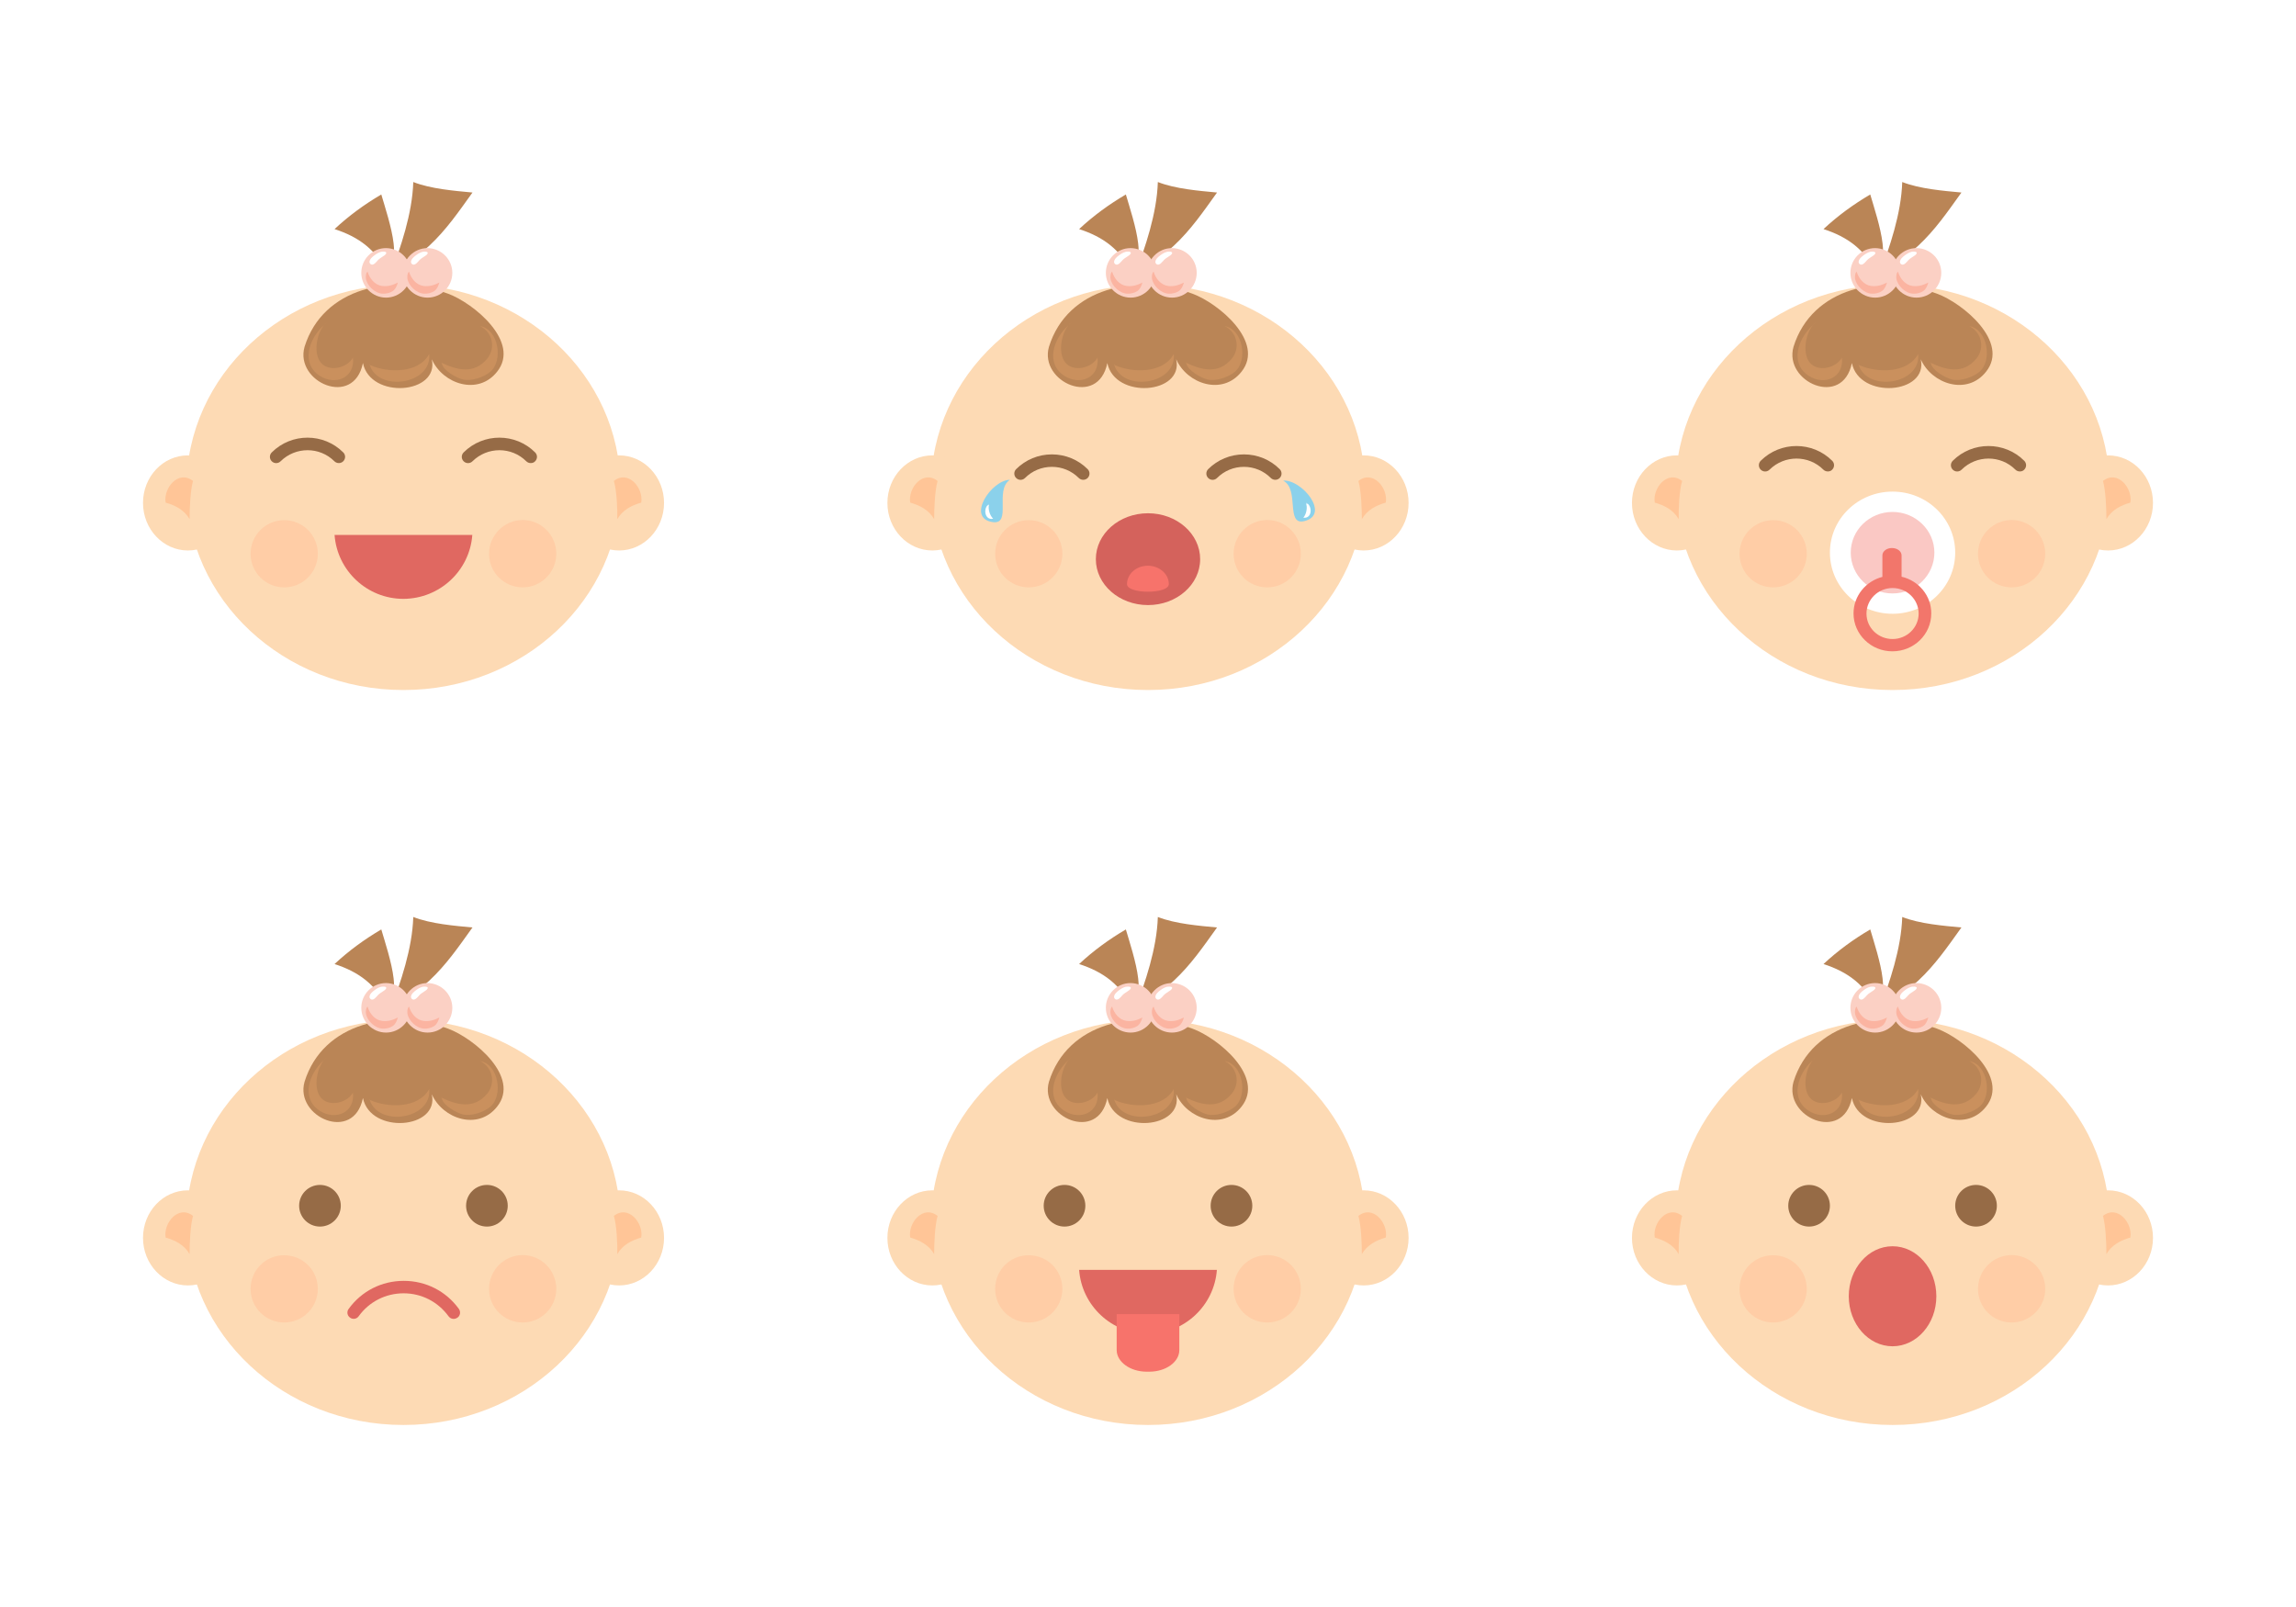 <?xml version="1.0" encoding="utf-8"?>
<!-- Generator: Adobe Illustrator 21.0.2, SVG Export Plug-In . SVG Version: 6.00 Build 0)  -->
<svg version="1.1" xmlns="http://www.w3.org/2000/svg" xmlns:xlink="http://www.w3.org/1999/xlink" x="0px" y="0px" width="1400px"
	 height="980px" viewBox="0 0 1400 980" enable-background="new 0 0 1400 980" xml:space="preserve">
<g id="background">
	<rect id="color" fill="#FFFFFF" width="1400" height="980"/>
</g>
<g id="baby_faces">
	<g id="shocked">
		<path fill="#FDDAB4" d="M1286.3,745.4c0,68.3-59.2,123.6-132.3,123.6c-73.1,0-132.3-55.3-132.3-123.6
			c0-68.3,59.2-123.6,132.3-123.6C1227,621.8,1286.3,677.1,1286.3,745.4z"/>
		<g>
			<path fill="#FFCDA6" d="M1060.7,786c0,11.4,9.2,20.5,20.5,20.5c11.3,0,20.5-9.2,20.5-20.5c0-11.4-9.2-20.5-20.5-20.5
				C1069.9,765.4,1060.7,774.6,1060.7,786z"/>
		</g>
		<g>
			<path fill="#FFCDA6" d="M1206.1,786c0,11.4,9.2,20.5,20.5,20.5c11.3,0,20.5-9.2,20.5-20.5c0-11.4-9.2-20.6-20.5-20.6
				C1215.3,765.4,1206.1,774.6,1206.1,786z"/>
		</g>
		<g>
			<g>
				<path fill="#FDDAB4" d="M1312.8,754.9c0,16-12.3,29-27.4,29c-15.1,0-27.4-13-27.4-29c0-16,12.3-29,27.4-29
					C1300.6,725.9,1312.8,738.9,1312.8,754.9z"/>
				<path fill="#FFC597" d="M1282.3,741.5c8.9-7,18.2,4.4,16.7,13.2c-5.9,1.7-11.4,4.5-14.6,10.1
					C1284.4,758.6,1284,747.5,1282.3,741.5z"/>
			</g>
			<g>
				<path fill="#FDDAB4" d="M995.1,754.9c0,16,12.3,29,27.4,29c15.1,0,27.4-13,27.4-29c0-16-12.3-29-27.4-29
					C1007.4,725.9,995.1,738.9,995.1,754.9z"/>
				<path fill="#FFC597" d="M1025.7,741.5c-8.9-7-18.2,4.4-16.7,13.2c5.9,1.7,11.4,4.5,14.6,10.1
					C1023.5,758.6,1023.9,747.5,1025.7,741.5z"/>
			</g>
		</g>
		<g>
			<path fill="#BA8556" d="M1181.1,627.3c-34.1-12.5-76.2-3.9-87.5,32.4c-6.1,21.5,30,37.5,35.6,9.9c4.6,22.3,46.7,19,42-2.3
				c6.7,15.1,28.2,22.3,39.8,7.6C1225.5,656.8,1196.9,633.1,1181.1,627.3z"/>
			<path fill="#CA905D" d="M1107.1,644.8c-5.9,4.7-8.6,18.5-3.6,24.5c4.9,6,16.1,3.4,19.6-3c1.4,12.1-10.5,17.3-20.2,11.1
				c-11.6-7.5-6.7-22.3,1.9-30.3"/>
			<path fill="#CA905D" d="M1133.2,670.3c4.9,17.4,38.3,12.4,36.4-6.2c-6.6,12.1-25.3,11.5-35.9,6.8"/>
			<path fill="#CA905D" d="M1176.8,669.2c9.7,4.7,20.2,7.5,28.3-2.3c5.4-6.6,3.1-16.2-4.3-19.8c11.2,1.9,14.2,21,6.2,27.8
				c-3.9,3.3-11.7,6-16.8,4.7c-3.9-0.9-12.2-5.6-12.8-9.9"/>
			<path fill="#BA8556" d="M1159.9,559.2c-0.6,19.3-7.7,39.9-14,56.6c2-6.2,2.8-12.4,2-19.2c-1.1-9.6-5.3-22.3-7.5-29.8
				c-10.2,6-19.7,12.9-28.5,21.1c14.7,4.8,25.4,12.4,32.8,27.8l1.4,0.9c7.3-6.4,16.1-11.7,23.6-18.6c10.3-9.6,17.7-20.4,26.3-32.4
				C1185.3,564.6,1170.5,563.4,1159.9,559.2z"/>
			<g>
				<path fill="#FBD0C4" d="M1158.5,614.6c0,8.3-6.8,15.1-15.1,15.1c-8.3,0-15.1-6.8-15.1-15.1c0-8.3,6.7-15.1,15.1-15.1
					C1151.7,599.6,1158.5,606.3,1158.5,614.6z"/>
				<path fill="#FBB4A1" d="M1132.1,613.8c1.2,4.1,4.3,8.2,8.9,8.8c3.6,0.4,6.5-0.5,9.6-2.1c-0.6,2-1.3,3.9-3.1,5.2
					c-1.8,1.2-4.1,1.7-6.2,1.6c-4.6-0.2-9.6-4.8-10.2-9.4c-0.1-1,0-3.1,0.8-3.8"/>
				<path fill="#FFFFFF" d="M1140.3,601.8c-1.5,0.4-2.8,1.2-4,2.1c-1.2,0.9-2.9,2.3-3,4c0,0.7,0.4,1.3,1.1,1.6
					c1.5,0.6,3.2-1.7,4-2.6c1-1.1,2.3-1.7,3.5-2.6c0.5-0.3,1.8-1.2,1.6-2C1143.2,601.4,1141,601.7,1140.3,601.8z"/>
			</g>
			<g>
				<path fill="#FBD0C4" d="M1183.7,614.6c0,8.3-6.7,15.1-15.1,15.1c-8.3,0-15.1-6.8-15.1-15.1c0-8.3,6.8-15.1,15.1-15.1
					C1177,599.6,1183.7,606.3,1183.7,614.6z"/>
				<path fill="#FBB4A1" d="M1157.3,613.8c1.2,4.1,4.3,8.2,8.9,8.8c3.6,0.4,6.5-0.5,9.6-2.1c-0.6,2-1.3,3.9-3.1,5.2
					c-1.8,1.2-4.1,1.7-6.2,1.6c-4.6-0.2-9.6-4.8-10.2-9.4c-0.1-1,0-3.1,0.8-3.8"/>
				<path fill="#FFFFFF" d="M1165.5,601.8c-1.5,0.4-2.8,1.2-4,2.1c-1.2,0.9-2.9,2.3-3,4c0,0.7,0.4,1.3,1.1,1.6
					c1.5,0.6,3.2-1.7,4-2.6c1-1.1,2.3-1.7,3.5-2.6c0.5-0.3,1.8-1.2,1.6-2C1168.5,601.4,1166.2,601.7,1165.5,601.8z"/>
			</g>
		</g>
		<circle fill="#966B46" cx="1103.1" cy="735.3" r="12.7"/>
		<circle fill="#966B46" cx="1204.9" cy="735.3" r="12.7"/>
		<ellipse fill="#E06861" cx="1154" cy="790.5" rx="26.7" ry="30.5"/>
	</g>
	<g id="teasing">
		<path fill="#FDDAB4" d="M832.3,745.4c0,68.3-59.2,123.6-132.3,123.6c-73.1,0-132.3-55.3-132.3-123.6
			c0-68.3,59.2-123.6,132.3-123.6C773.1,621.8,832.3,677.1,832.3,745.4z"/>
		<g>
			<path fill="#FFCDA6" d="M606.8,786c0,11.4,9.2,20.5,20.5,20.5c11.3,0,20.5-9.2,20.5-20.5c0-11.4-9.2-20.5-20.5-20.5
				C615.9,765.4,606.8,774.6,606.8,786z"/>
		</g>
		<g>
			<path fill="#FFCDA6" d="M752.2,786c0,11.4,9.2,20.5,20.5,20.5c11.3,0,20.5-9.2,20.5-20.5c0-11.4-9.2-20.6-20.5-20.6
				C761.3,765.4,752.2,774.6,752.2,786z"/>
		</g>
		<g>
			<path fill="#E06861" d="M700,813.4c-22.2,0-40.4-17.2-42-39h84C740.4,796.2,722.2,813.4,700,813.4z"/>
		</g>
		<g>
			<g>
				<path fill="#FDDAB4" d="M858.9,754.9c0,16-12.3,29-27.4,29c-15.1,0-27.4-13-27.4-29c0-16,12.3-29,27.4-29
					C846.6,725.9,858.9,738.9,858.9,754.9z"/>
				<path fill="#FFC597" d="M828.3,741.5c8.9-7,18.2,4.4,16.7,13.2c-5.9,1.7-11.4,4.5-14.6,10.1C830.4,758.6,830,747.5,828.3,741.5z
					"/>
			</g>
			<g>
				<path fill="#FDDAB4" d="M541.1,754.9c0,16,12.3,29,27.4,29c15.1,0,27.4-13,27.4-29c0-16-12.3-29-27.4-29
					C553.4,725.9,541.1,738.9,541.1,754.9z"/>
				<path fill="#FFC597" d="M571.7,741.5c-8.9-7-18.2,4.4-16.7,13.2c5.9,1.7,11.4,4.5,14.6,10.1C569.6,758.6,570,747.5,571.7,741.5z
					"/>
			</g>
		</g>
		<g>
			<path fill="#BA8556" d="M727.1,627.3c-34.1-12.5-76.2-3.9-87.5,32.4c-6.1,21.5,30,37.5,35.6,9.9c4.6,22.3,46.7,19,42-2.3
				c6.7,15.1,28.2,22.3,39.8,7.6C771.5,656.8,742.9,633.1,727.1,627.3z"/>
			<path fill="#CA905D" d="M653.2,644.8c-5.9,4.7-8.6,18.5-3.6,24.5c4.9,6,16.1,3.4,19.6-3c1.4,12.1-10.5,17.3-20.2,11.1
				c-11.6-7.5-6.7-22.3,1.9-30.3"/>
			<path fill="#CA905D" d="M679.3,670.3c4.9,17.4,38.3,12.4,36.4-6.2c-6.6,12.1-25.3,11.5-35.9,6.8"/>
			<path fill="#CA905D" d="M722.8,669.2c9.7,4.7,20.2,7.5,28.3-2.3c5.4-6.6,3.1-16.2-4.3-19.8c11.2,1.9,14.2,21,6.2,27.8
				c-3.9,3.3-11.7,6-16.8,4.7c-3.9-0.9-12.2-5.6-12.8-9.9"/>
			<path fill="#BA8556" d="M706,559.2c-0.6,19.3-7.7,39.9-14,56.6c2-6.2,2.8-12.4,2-19.2c-1.1-9.6-5.3-22.3-7.5-29.8
				c-10.2,6-19.7,12.9-28.5,21.1c14.7,4.8,25.4,12.4,32.8,27.8l1.4,0.9c7.3-6.4,16.1-11.7,23.6-18.6c10.3-9.6,17.7-20.4,26.3-32.4
				C731.4,564.6,716.6,563.4,706,559.2z"/>
			<g>
				<path fill="#FBD0C4" d="M704.5,614.6c0,8.3-6.8,15.1-15.1,15.1c-8.3,0-15.1-6.8-15.1-15.1c0-8.3,6.7-15.1,15.1-15.1
					C697.8,599.6,704.5,606.3,704.5,614.6z"/>
				<path fill="#FBB4A1" d="M678.1,613.8c1.2,4.1,4.3,8.2,8.9,8.8c3.6,0.4,6.5-0.5,9.6-2.1c-0.6,2-1.3,3.9-3.1,5.2
					c-1.8,1.2-4.1,1.7-6.2,1.6c-4.6-0.2-9.6-4.8-10.2-9.4c-0.1-1,0-3.1,0.8-3.8"/>
				<path fill="#FFFFFF" d="M686.3,601.8c-1.5,0.4-2.8,1.2-4,2.1c-1.2,0.9-2.9,2.3-3,4c0,0.7,0.4,1.3,1.1,1.6c1.5,0.6,3.2-1.7,4-2.6
					c1-1.1,2.3-1.7,3.5-2.6c0.5-0.3,1.8-1.2,1.6-2C689.3,601.4,687,601.7,686.3,601.8z"/>
			</g>
			<g>
				<path fill="#FBD0C4" d="M729.7,614.6c0,8.3-6.7,15.1-15.1,15.1c-8.3,0-15.1-6.8-15.1-15.1c0-8.3,6.8-15.1,15.1-15.1
					C723,599.6,729.7,606.3,729.7,614.6z"/>
				<path fill="#FBB4A1" d="M703.4,613.8c1.2,4.1,4.3,8.2,8.9,8.8c3.6,0.4,6.5-0.5,9.6-2.1c-0.6,2-1.3,3.9-3.1,5.2
					c-1.8,1.2-4.1,1.7-6.2,1.6c-4.6-0.2-9.6-4.8-10.2-9.4c-0.1-1,0-3.1,0.8-3.8"/>
				<path fill="#FFFFFF" d="M711.5,601.8c-1.5,0.4-2.8,1.2-4,2.1c-1.2,0.9-2.9,2.3-3,4c0,0.7,0.4,1.3,1.1,1.6c1.5,0.6,3.2-1.7,4-2.6
					c1-1.1,2.3-1.7,3.5-2.6c0.5-0.3,1.8-1.2,1.6-2C714.5,601.4,712.2,601.7,711.5,601.8z"/>
			</g>
		</g>
		<g>
			<g>
				<path fill="#F7736B" d="M680.9,801.4v21.9c0,7.2,8.2,13.2,18.3,13.2h1.6c10.1,0,18.3-5.9,18.3-13.2v-21.9H680.9z"/>
			</g>
		</g>
		<g>
			<circle fill="#966B46" cx="649.1" cy="735.3" r="12.7"/>
			<circle fill="#966B46" cx="750.9" cy="735.3" r="12.7"/>
		</g>
	</g>
	<g id="sad">
		<path fill="#FDDAB4" d="M378.3,745.4c0,68.3-59.2,123.6-132.3,123.6c-73.1,0-132.3-55.3-132.3-123.6
			c0-68.3,59.2-123.6,132.3-123.6C319.1,621.8,378.3,677.1,378.3,745.4z"/>
		<g>
			<path fill="#FFCDA6" d="M152.8,786c0,11.4,9.2,20.5,20.5,20.5c11.3,0,20.5-9.2,20.5-20.5c0-11.4-9.2-20.5-20.5-20.5
				C162,765.4,152.8,774.6,152.8,786z"/>
		</g>
		<g>
			<path fill="#FFCDA6" d="M298.2,786c0,11.4,9.2,20.5,20.5,20.5c11.3,0,20.5-9.2,20.5-20.5c0-11.4-9.2-20.6-20.5-20.6
				C307.4,765.4,298.2,774.6,298.2,786z"/>
		</g>
		<g>
			<g>
				<path fill="#FDDAB4" d="M404.9,754.9c0,16-12.3,29-27.4,29c-15.1,0-27.4-13-27.4-29c0-16,12.3-29,27.4-29
					C392.6,725.9,404.9,738.9,404.9,754.9z"/>
				<path fill="#FFC597" d="M374.3,741.5c8.9-7,18.2,4.4,16.7,13.2c-5.9,1.7-11.4,4.5-14.6,10.1
					C376.5,758.6,376.1,747.5,374.3,741.5z"/>
			</g>
			<g>
				<path fill="#FDDAB4" d="M87.2,754.9c0,16,12.3,29,27.4,29c15.1,0,27.4-13,27.4-29c0-16-12.3-29-27.4-29
					C99.4,725.9,87.2,738.9,87.2,754.9z"/>
				<path fill="#FFC597" d="M117.7,741.5c-8.9-7-18.2,4.4-16.7,13.2c5.9,1.7,11.4,4.5,14.6,10.1C115.6,758.6,116,747.5,117.7,741.5z
					"/>
			</g>
		</g>
		<g>
			<path fill="#BA8556" d="M273.2,627.3c-34.1-12.5-76.2-3.9-87.5,32.4c-6.1,21.5,30,37.5,35.6,9.9c4.6,22.3,46.7,19,42-2.3
				c6.7,15.1,28.2,22.3,39.8,7.6C317.6,656.8,288.9,633.1,273.2,627.3z"/>
			<path fill="#CA905D" d="M199.2,644.8c-5.9,4.7-8.6,18.5-3.6,24.5c4.9,6,16.1,3.4,19.6-3c1.4,12.1-10.5,17.3-20.2,11.1
				c-11.6-7.5-6.7-22.3,1.9-30.3"/>
			<path fill="#CA905D" d="M225.3,670.3c4.9,17.4,38.3,12.4,36.4-6.2c-6.6,12.1-25.3,11.5-35.9,6.8"/>
			<path fill="#CA905D" d="M268.8,669.2c9.7,4.7,20.2,7.5,28.3-2.3c5.4-6.6,3.1-16.2-4.3-19.8c11.2,1.9,14.2,21,6.2,27.8
				c-3.9,3.3-11.7,6-16.8,4.7c-3.9-0.9-12.2-5.6-12.8-9.9"/>
			<path fill="#BA8556" d="M252,559.2c-0.6,19.3-7.7,39.9-14,56.6c2-6.2,2.8-12.4,2-19.2c-1.1-9.6-5.3-22.3-7.5-29.8
				c-10.2,6-19.7,12.9-28.5,21.1c14.7,4.8,25.4,12.4,32.8,27.8l1.4,0.9c7.3-6.4,16.1-11.7,23.6-18.6c10.3-9.6,17.7-20.4,26.3-32.4
				C277.4,564.6,262.6,563.4,252,559.2z"/>
			<g>
				<path fill="#FBD0C4" d="M250.5,614.6c0,8.3-6.8,15.1-15.1,15.1c-8.3,0-15.1-6.8-15.1-15.1c0-8.3,6.7-15.1,15.1-15.1
					C243.8,599.6,250.5,606.3,250.5,614.6z"/>
				<path fill="#FBB4A1" d="M224.1,613.8c1.2,4.1,4.3,8.2,8.9,8.8c3.6,0.4,6.5-0.5,9.6-2.1c-0.6,2-1.3,3.9-3.1,5.2
					c-1.8,1.2-4.1,1.7-6.2,1.6c-4.6-0.2-9.6-4.8-10.2-9.4c-0.1-1,0-3.1,0.8-3.8"/>
				<path fill="#FFFFFF" d="M232.3,601.8c-1.5,0.4-2.8,1.2-4,2.1c-1.2,0.9-2.9,2.3-3,4c0,0.7,0.4,1.3,1.1,1.6c1.5,0.6,3.2-1.7,4-2.6
					c1-1.1,2.3-1.7,3.5-2.6c0.5-0.3,1.8-1.2,1.6-2C235.3,601.4,233,601.7,232.3,601.8z"/>
			</g>
			<g>
				<path fill="#FBD0C4" d="M275.8,614.6c0,8.3-6.7,15.1-15.1,15.1c-8.3,0-15.1-6.8-15.1-15.1c0-8.3,6.8-15.1,15.1-15.1
					C269,599.6,275.8,606.3,275.8,614.6z"/>
				<path fill="#FBB4A1" d="M249.4,613.8c1.2,4.1,4.3,8.2,8.9,8.8c3.6,0.4,6.5-0.5,9.6-2.1c-0.6,2-1.3,3.9-3.1,5.2
					c-1.8,1.2-4.1,1.7-6.2,1.6c-4.6-0.2-9.6-4.8-10.2-9.4c-0.1-1,0-3.1,0.8-3.8"/>
				<path fill="#FFFFFF" d="M257.6,601.8c-1.5,0.4-2.8,1.2-4,2.1c-1.2,0.9-2.9,2.3-3,4c0,0.7,0.4,1.3,1.1,1.6c1.5,0.6,3.2-1.7,4-2.6
					c1-1.1,2.3-1.7,3.5-2.6c0.5-0.3,1.8-1.2,1.6-2C260.5,601.4,258.2,601.7,257.6,601.8z"/>
			</g>
		</g>
		<g>
			<path fill="#E06861" d="M276.6,804.3c-1.2,0-2.3-0.5-3.1-1.6c-6.5-8.9-16.5-14-27.4-14s-21,5.1-27.4,14c-1.2,1.7-3.6,2.1-5.3,0.8
				c-1.7-1.2-2.1-3.6-0.8-5.3c7.9-10.9,20.2-17.1,33.6-17.1s25.7,6.2,33.6,17.1c1.2,1.7,0.9,4.1-0.8,5.3
				C278.1,804.1,277.3,804.3,276.6,804.3z"/>
		</g>
		<g>
			<circle fill="#966B46" cx="195.1" cy="735.3" r="12.7"/>
			<circle fill="#966B46" cx="296.9" cy="735.3" r="12.7"/>
		</g>
	</g>
	<g id="dummy_suck">
		<path fill="#FDDAB4" d="M1286.3,297.2c0,68.3-59.2,123.6-132.3,123.6c-73.1,0-132.3-55.3-132.3-123.6
			c0-68.3,59.2-123.6,132.3-123.6C1227,173.6,1286.3,228.9,1286.3,297.2z"/>
		<g>
			<path fill="#FFCDA6" d="M1060.7,337.7c0,11.4,9.2,20.5,20.5,20.5c11.3,0,20.5-9.2,20.5-20.5c0-11.4-9.2-20.5-20.5-20.5
				C1069.9,317.2,1060.7,326.4,1060.7,337.7z"/>
		</g>
		<g>
			<path fill="#FFCDA6" d="M1206.1,337.7c0,11.4,9.2,20.5,20.5,20.5c11.3,0,20.5-9.2,20.5-20.5c0-11.4-9.2-20.6-20.5-20.6
				C1215.3,317.2,1206.1,326.4,1206.1,337.7z"/>
		</g>
		<g>
			<g>
				<path fill="#FDDAB4" d="M1312.8,306.7c0,16-12.3,29-27.4,29c-15.1,0-27.4-13-27.4-29c0-16,12.3-29,27.4-29
					C1300.6,277.7,1312.8,290.7,1312.8,306.7z"/>
				<path fill="#FFC597" d="M1282.3,293.3c8.9-7,18.2,4.4,16.7,13.2c-5.9,1.7-11.4,4.5-14.6,10.1
					C1284.4,310.4,1284,299.3,1282.3,293.3z"/>
			</g>
			<g>
				<path fill="#FDDAB4" d="M995.1,306.7c0,16,12.3,29,27.4,29c15.1,0,27.4-13,27.4-29c0-16-12.3-29-27.4-29
					C1007.4,277.7,995.1,290.7,995.1,306.7z"/>
				<path fill="#FFC597" d="M1025.7,293.3c-8.9-7-18.2,4.4-16.7,13.2c5.9,1.7,11.4,4.5,14.6,10.1
					C1023.5,310.4,1023.9,299.3,1025.7,293.3z"/>
			</g>
		</g>
		<g>
			<path fill="#BA8556" d="M1181.1,179.1c-34.1-12.5-76.2-3.9-87.5,32.4c-6.1,21.5,30,37.5,35.6,9.9c4.6,22.3,46.7,19,42-2.3
				c6.7,15.1,28.2,22.3,39.8,7.6C1225.5,208.6,1196.9,184.9,1181.1,179.1z"/>
			<path fill="#CA905D" d="M1107.1,196.6c-5.9,4.7-8.6,18.5-3.6,24.5c4.9,6,16.1,3.4,19.6-3c1.4,12.1-10.5,17.3-20.2,11.1
				c-11.6-7.5-6.7-22.3,1.9-30.3"/>
			<path fill="#CA905D" d="M1133.2,222.1c4.9,17.4,38.3,12.4,36.4-6.2c-6.6,12.1-25.3,11.5-35.9,6.8"/>
			<path fill="#CA905D" d="M1176.8,221c9.7,4.7,20.2,7.5,28.3-2.3c5.4-6.6,3.1-16.2-4.3-19.8c11.2,1.9,14.2,21,6.2,27.8
				c-3.9,3.3-11.7,6-16.8,4.7c-3.9-0.9-12.2-5.6-12.8-9.9"/>
			<path fill="#BA8556" d="M1159.9,111c-0.6,19.3-7.7,39.9-14,56.6c2-6.2,2.8-12.4,2-19.2c-1.1-9.6-5.3-22.3-7.5-29.8
				c-10.2,6-19.7,12.9-28.5,21.1c14.7,4.8,25.4,12.4,32.8,27.8l1.4,0.9c7.3-6.4,16.1-11.7,23.6-18.6c10.3-9.6,17.7-20.4,26.3-32.4
				C1185.3,116.4,1170.5,115.2,1159.9,111z"/>
			<g>
				<path fill="#FBD0C4" d="M1158.5,166.4c0,8.3-6.8,15.1-15.1,15.1c-8.3,0-15.1-6.8-15.1-15.1c0-8.3,6.7-15.1,15.1-15.1
					C1151.7,151.4,1158.5,158.1,1158.5,166.4z"/>
				<path fill="#FBB4A1" d="M1132.1,165.6c1.2,4.1,4.3,8.2,8.9,8.8c3.6,0.4,6.5-0.5,9.6-2.1c-0.6,2-1.3,3.9-3.1,5.2
					c-1.8,1.2-4.1,1.7-6.2,1.6c-4.6-0.2-9.6-4.8-10.2-9.4c-0.1-1,0-3.1,0.8-3.8"/>
				<path fill="#FFFFFF" d="M1140.3,153.6c-1.5,0.4-2.8,1.2-4,2.1c-1.2,0.9-2.9,2.3-3,4c0,0.7,0.4,1.3,1.1,1.6
					c1.5,0.6,3.2-1.7,4-2.6c1-1.1,2.3-1.7,3.5-2.6c0.5-0.3,1.8-1.2,1.6-2C1143.2,153.2,1141,153.4,1140.3,153.6z"/>
			</g>
			<g>
				<path fill="#FBD0C4" d="M1183.7,166.4c0,8.3-6.7,15.1-15.1,15.1c-8.3,0-15.1-6.8-15.1-15.1c0-8.3,6.8-15.1,15.1-15.1
					C1177,151.4,1183.7,158.1,1183.7,166.4z"/>
				<path fill="#FBB4A1" d="M1157.3,165.6c1.2,4.1,4.3,8.2,8.9,8.8c3.6,0.4,6.5-0.5,9.6-2.1c-0.6,2-1.3,3.9-3.1,5.2
					c-1.8,1.2-4.1,1.7-6.2,1.6c-4.6-0.2-9.6-4.8-10.2-9.4c-0.1-1,0-3.1,0.8-3.8"/>
				<path fill="#FFFFFF" d="M1165.5,153.6c-1.5,0.4-2.8,1.2-4,2.1c-1.2,0.9-2.9,2.3-3,4c0,0.7,0.4,1.3,1.1,1.6
					c1.5,0.6,3.2-1.7,4-2.6c1-1.1,2.3-1.7,3.5-2.6c0.5-0.3,1.8-1.2,1.6-2C1168.5,153.2,1166.2,153.4,1165.5,153.6z"/>
			</g>
		</g>
		<g>
			<path fill="#966B46" d="M1114.5,287.5c-1,0-2-0.4-2.7-1.1c-9-9-23.7-9-32.8,0c-1.5,1.5-3.9,1.5-5.4,0c-1.5-1.5-1.5-3.9,0-5.4
				c12-12,31.6-12,43.6,0c1.5,1.5,1.5,3.9,0,5.4C1116.5,287.2,1115.5,287.5,1114.5,287.5z"/>
		</g>
		<g>
			<path fill="#966B46" d="M1231.6,287.5c-1,0-2-0.4-2.7-1.1c-9-9-23.7-9-32.8,0c-1.5,1.5-3.9,1.5-5.4,0c-1.5-1.5-1.5-3.9,0-5.4
				c12-12,31.6-12,43.6,0c1.5,1.5,1.5,3.9,0,5.4C1233.6,287.2,1232.6,287.5,1231.6,287.5z"/>
		</g>
		<g>
			<path fill="#FFFFFF" d="M1192.2,337c0,20.6-17.1,37.3-38.2,37.3c-21.1,0-38.2-16.7-38.2-37.3c0-20.6,17.1-37.2,38.2-37.2
				C1175.1,299.8,1192.2,316.4,1192.2,337z"/>
			<path fill="#FAC8C4" d="M1179.5,337c0,13.7-11.4,24.9-25.5,24.9c-14.1,0-25.5-11.1-25.5-24.9c0-13.7,11.4-24.8,25.5-24.8
				C1168,312.2,1179.5,323.3,1179.5,337z"/>
			<path fill="#F2766B" d="M1159.5,351.7c0-0.1,0-0.3,0-0.5v-12.5c0-2.5-2.6-4.5-5.9-4.5c-3.2,0-5.8,2-5.8,4.5v12.5
				c0,0.2,0,0.4,0,0.6c-10.1,2.6-17.6,11.6-17.6,22.3c0,12.7,10.6,23.1,23.7,23.1c13.1,0,23.7-10.3,23.7-23.1
				C1177.7,363.3,1169.9,354.1,1159.5,351.7z M1154,389.7c-8.8,0-15.9-6.9-15.9-15.5c0-8.6,7.1-15.6,15.9-15.6
				c8.8,0,15.9,7,15.9,15.6C1169.9,382.7,1162.8,389.7,1154,389.7z"/>
		</g>
	</g>
	<g id="crying">
		<path fill="#FDDAB4" d="M832.3,297.2c0,68.3-59.2,123.6-132.3,123.6c-73.1,0-132.3-55.3-132.3-123.6
			c0-68.3,59.2-123.6,132.3-123.6C773.1,173.6,832.3,228.9,832.3,297.2z"/>
		<g>
			<path fill="#FFCDA6" d="M606.8,337.7c0,11.4,9.2,20.5,20.5,20.5c11.3,0,20.5-9.2,20.5-20.5c0-11.4-9.2-20.5-20.5-20.5
				C615.9,317.2,606.8,326.4,606.8,337.7z"/>
		</g>
		<g>
			<path fill="#FFCDA6" d="M752.2,337.7c0,11.4,9.2,20.5,20.5,20.5c11.3,0,20.5-9.2,20.5-20.5c0-11.4-9.2-20.6-20.5-20.6
				C761.3,317.2,752.2,326.4,752.2,337.7z"/>
		</g>
		<g>
			<g>
				<path fill="#FDDAB4" d="M858.9,306.7c0,16-12.3,29-27.4,29c-15.1,0-27.4-13-27.4-29c0-16,12.3-29,27.4-29
					C846.6,277.7,858.9,290.7,858.9,306.7z"/>
				<path fill="#FFC597" d="M828.3,293.3c8.9-7,18.2,4.4,16.7,13.2c-5.9,1.7-11.4,4.5-14.6,10.1C830.4,310.4,830,299.3,828.3,293.3z
					"/>
			</g>
			<g>
				<path fill="#FDDAB4" d="M541.1,306.7c0,16,12.3,29,27.4,29c15.1,0,27.4-13,27.4-29c0-16-12.3-29-27.4-29
					C553.4,277.7,541.1,290.7,541.1,306.7z"/>
				<path fill="#FFC597" d="M571.7,293.3c-8.9-7-18.2,4.4-16.7,13.2c5.9,1.7,11.4,4.5,14.6,10.1C569.6,310.4,570,299.3,571.7,293.3z
					"/>
			</g>
		</g>
		<g>
			<path fill="#BA8556" d="M727.1,179.1c-34.1-12.5-76.2-3.9-87.5,32.4c-6.1,21.5,30,37.5,35.6,9.9c4.6,22.3,46.7,19,42-2.3
				c6.7,15.1,28.2,22.3,39.8,7.6C771.5,208.6,742.9,184.9,727.1,179.1z"/>
			<path fill="#CA905D" d="M653.2,196.6c-5.9,4.7-8.6,18.5-3.6,24.5c4.9,6,16.1,3.4,19.6-3c1.4,12.1-10.5,17.3-20.2,11.1
				c-11.6-7.5-6.7-22.3,1.9-30.3"/>
			<path fill="#CA905D" d="M679.3,222.1c4.9,17.4,38.3,12.4,36.4-6.2c-6.6,12.1-25.3,11.5-35.9,6.8"/>
			<path fill="#CA905D" d="M722.8,221c9.7,4.7,20.2,7.5,28.3-2.3c5.4-6.6,3.1-16.2-4.3-19.8c11.2,1.9,14.2,21,6.2,27.8
				c-3.9,3.3-11.7,6-16.8,4.7c-3.9-0.9-12.2-5.6-12.8-9.9"/>
			<path fill="#BA8556" d="M706,111c-0.6,19.3-7.7,39.9-14,56.6c2-6.2,2.8-12.4,2-19.2c-1.1-9.6-5.3-22.3-7.5-29.8
				c-10.2,6-19.7,12.9-28.5,21.1c14.7,4.8,25.4,12.4,32.8,27.8l1.4,0.9c7.3-6.4,16.1-11.7,23.6-18.6c10.3-9.6,17.7-20.4,26.3-32.4
				C731.4,116.4,716.6,115.2,706,111z"/>
			<g>
				<path fill="#FBD0C4" d="M704.5,166.4c0,8.3-6.8,15.1-15.1,15.1c-8.3,0-15.1-6.8-15.1-15.1c0-8.3,6.7-15.1,15.1-15.1
					C697.8,151.4,704.5,158.1,704.5,166.4z"/>
				<path fill="#FBB4A1" d="M678.1,165.6c1.2,4.1,4.3,8.2,8.9,8.8c3.6,0.4,6.5-0.5,9.6-2.1c-0.6,2-1.3,3.9-3.1,5.2
					c-1.8,1.2-4.1,1.7-6.2,1.6c-4.6-0.2-9.6-4.8-10.2-9.4c-0.1-1,0-3.1,0.8-3.8"/>
				<path fill="#FFFFFF" d="M686.3,153.6c-1.5,0.4-2.8,1.2-4,2.1c-1.2,0.9-2.9,2.3-3,4c0,0.7,0.4,1.3,1.1,1.6c1.5,0.6,3.2-1.7,4-2.6
					c1-1.1,2.3-1.7,3.5-2.6c0.5-0.3,1.8-1.2,1.6-2C689.3,153.2,687,153.4,686.3,153.6z"/>
			</g>
			<g>
				<path fill="#FBD0C4" d="M729.7,166.4c0,8.3-6.7,15.1-15.1,15.1c-8.3,0-15.1-6.8-15.1-15.1c0-8.3,6.8-15.1,15.1-15.1
					C723,151.4,729.7,158.1,729.7,166.4z"/>
				<path fill="#FBB4A1" d="M703.4,165.6c1.2,4.1,4.3,8.2,8.9,8.8c3.6,0.4,6.5-0.5,9.6-2.1c-0.6,2-1.3,3.9-3.1,5.2
					c-1.8,1.2-4.1,1.7-6.2,1.6c-4.6-0.2-9.6-4.8-10.2-9.4c-0.1-1,0-3.1,0.8-3.8"/>
				<path fill="#FFFFFF" d="M711.5,153.6c-1.5,0.4-2.8,1.2-4,2.1c-1.2,0.9-2.9,2.3-3,4c0,0.7,0.4,1.3,1.1,1.6c1.5,0.6,3.2-1.7,4-2.6
					c1-1.1,2.3-1.7,3.5-2.6c0.5-0.3,1.8-1.2,1.6-2C714.5,153.2,712.2,153.4,711.5,153.6z"/>
			</g>
		</g>
		<g>
			<path fill="#966B46" d="M660.5,292.6c-1,0-2-0.4-2.7-1.1c-4.4-4.4-10.2-6.8-16.4-6.8s-12,2.4-16.4,6.8c-1.5,1.5-3.9,1.5-5.4,0
				c-1.5-1.5-1.5-3.9,0-5.4c5.8-5.8,13.6-9,21.8-9s16,3.2,21.8,9c1.5,1.5,1.5,3.9,0,5.4C662.5,292.2,661.5,292.6,660.5,292.6z"/>
		</g>
		<g>
			<path fill="#966B46" d="M777.6,292.6c-1,0-2-0.4-2.7-1.1c-4.4-4.4-10.2-6.8-16.4-6.8s-12,2.4-16.4,6.8c-1.5,1.5-3.9,1.5-5.4,0
				c-1.5-1.5-1.5-3.9,0-5.4c5.8-5.8,13.6-9,21.8-9s16,3.2,21.8,9c1.5,1.5,1.5,3.9,0,5.4C779.6,292.2,778.6,292.6,777.6,292.6z"/>
		</g>
		<ellipse fill="#D4625C" cx="700" cy="341" rx="31.8" ry="28"/>
		<path fill="#F7736B" d="M712.7,356.2c0,6.2-25.5,6.2-25.5,0c0-6.2,5.7-11.2,12.7-11.2S712.7,350,712.7,356.2z"/>
		<g>
			<path fill="#8BD1EB" d="M615.8,292.6c-11.3,0.1-26.9,23.4-10.5,25.8C617.2,320.1,606.2,298.8,615.8,292.6z"/>
			<path fill="#FFFFFF" d="M603.2,307.3c-4,2.2-2.9,10.3,2.4,9c-2.1-1.9-3.3-6.1-2.5-8.7c-0.3,0.5-0.7,0.5-1.1,0.7"/>
		</g>
		<g>
			<path fill="#8BD1EB" d="M782.4,293.1c11.3-0.9,29.1,20.7,12.9,24.7C783.7,320.6,792.6,298.3,782.4,293.1z"/>
			<path fill="#FFFFFF" d="M796.3,306.5c4.2,1.8,3.9,10-1.6,9.2c1.9-2.1,2.7-6.4,1.6-8.8c0.4,0.4,0.8,0.4,1.2,0.6"/>
		</g>
	</g>
	<g id="smiling">
		<path fill="#FDDAB4" d="M378.3,297.2c0,68.3-59.2,123.6-132.3,123.6c-73.1,0-132.3-55.3-132.3-123.6
			c0-68.3,59.2-123.6,132.3-123.6C319.1,173.6,378.3,228.9,378.3,297.2z"/>
		<g>
			<path fill="#FFCDA6" d="M152.8,337.7c0,11.4,9.2,20.5,20.5,20.5c11.3,0,20.5-9.2,20.5-20.5c0-11.4-9.2-20.5-20.5-20.5
				C162,317.2,152.8,326.4,152.8,337.7z"/>
		</g>
		<g>
			<path fill="#FFCDA6" d="M298.2,337.7c0,11.4,9.2,20.5,20.5,20.5c11.3,0,20.5-9.2,20.5-20.5c0-11.4-9.2-20.6-20.5-20.6
				C307.4,317.2,298.2,326.4,298.2,337.7z"/>
		</g>
		<g>
			<path fill="#E06861" d="M246,365.2c-22.2,0-40.4-17.2-42-39h84C286.4,348,268.2,365.1,246,365.2z"/>
		</g>
		<g>
			<g>
				<path fill="#FDDAB4" d="M404.9,306.7c0,16-12.3,29-27.4,29c-15.1,0-27.4-13-27.4-29c0-16,12.3-29,27.4-29
					C392.6,277.7,404.9,290.7,404.9,306.7z"/>
				<path fill="#FFC597" d="M374.3,293.3c8.9-7,18.2,4.4,16.7,13.2c-5.9,1.7-11.4,4.5-14.6,10.1
					C376.5,310.4,376.1,299.3,374.3,293.3z"/>
			</g>
			<g>
				<path fill="#FDDAB4" d="M87.2,306.7c0,16,12.3,29,27.4,29c15.1,0,27.4-13,27.4-29c0-16-12.3-29-27.4-29
					C99.4,277.7,87.2,290.7,87.2,306.7z"/>
				<path fill="#FFC597" d="M117.7,293.3c-8.9-7-18.2,4.4-16.7,13.2c5.9,1.7,11.4,4.5,14.6,10.1C115.6,310.4,116,299.3,117.7,293.3z
					"/>
			</g>
		</g>
		<g>
			<path fill="#BA8556" d="M273.2,179.1c-34.1-12.5-76.2-3.9-87.5,32.4c-6.1,21.5,30,37.5,35.6,9.9c4.6,22.3,46.7,19,42-2.3
				c6.7,15.1,28.2,22.3,39.8,7.6C317.6,208.6,288.9,184.9,273.2,179.1z"/>
			<path fill="#CA905D" d="M199.2,196.6c-5.9,4.7-8.6,18.5-3.6,24.5c4.9,6,16.1,3.4,19.6-3c1.4,12.1-10.5,17.3-20.2,11.1
				c-11.6-7.5-6.7-22.3,1.9-30.3"/>
			<path fill="#CA905D" d="M225.3,222.1c4.9,17.4,38.3,12.4,36.4-6.2c-6.6,12.1-25.3,11.5-35.9,6.8"/>
			<path fill="#CA905D" d="M268.8,221c9.7,4.7,20.2,7.5,28.3-2.3c5.4-6.6,3.1-16.2-4.3-19.8c11.2,1.9,14.2,21,6.2,27.8
				c-3.9,3.3-11.7,6-16.8,4.7c-3.9-0.9-12.2-5.6-12.8-9.9"/>
			<path fill="#BA8556" d="M252,111c-0.6,19.3-7.7,39.9-14,56.6c2-6.2,2.8-12.4,2-19.2c-1.1-9.6-5.3-22.3-7.5-29.8
				c-10.2,6-19.7,12.9-28.5,21.1c14.7,4.8,25.4,12.4,32.8,27.8l1.4,0.9c7.3-6.4,16.1-11.7,23.6-18.6c10.3-9.6,17.7-20.4,26.3-32.4
				C277.4,116.4,262.6,115.2,252,111z"/>
			<g>
				<path fill="#FBD0C4" d="M250.5,166.4c0,8.3-6.8,15.1-15.1,15.1c-8.3,0-15.1-6.8-15.1-15.1c0-8.3,6.7-15.1,15.1-15.1
					C243.8,151.4,250.5,158.1,250.5,166.4z"/>
				<path fill="#FBB4A1" d="M224.1,165.6c1.2,4.1,4.3,8.2,8.9,8.8c3.6,0.4,6.5-0.5,9.6-2.1c-0.6,2-1.3,3.9-3.1,5.2
					c-1.8,1.2-4.1,1.7-6.2,1.6c-4.6-0.2-9.6-4.8-10.2-9.4c-0.1-1,0-3.1,0.8-3.8"/>
				<path fill="#FFFFFF" d="M232.3,153.6c-1.5,0.4-2.8,1.2-4,2.1c-1.2,0.9-2.9,2.3-3,4c0,0.7,0.4,1.3,1.1,1.6c1.5,0.6,3.2-1.7,4-2.6
					c1-1.1,2.3-1.7,3.5-2.6c0.5-0.3,1.8-1.2,1.6-2C235.3,153.2,233,153.4,232.3,153.6z"/>
			</g>
			<g>
				<path fill="#FBD0C4" d="M275.8,166.4c0,8.3-6.7,15.1-15.1,15.1c-8.3,0-15.1-6.8-15.1-15.1c0-8.3,6.8-15.1,15.1-15.1
					C269,151.4,275.8,158.1,275.8,166.4z"/>
				<path fill="#FBB4A1" d="M249.4,165.6c1.2,4.1,4.3,8.2,8.9,8.8c3.6,0.4,6.5-0.5,9.6-2.1c-0.6,2-1.3,3.9-3.1,5.2
					c-1.8,1.2-4.1,1.7-6.2,1.6c-4.6-0.2-9.6-4.8-10.2-9.4c-0.1-1,0-3.1,0.8-3.8"/>
				<path fill="#FFFFFF" d="M257.6,153.6c-1.5,0.4-2.8,1.2-4,2.1c-1.2,0.9-2.9,2.3-3,4c0,0.7,0.4,1.3,1.1,1.6c1.5,0.6,3.2-1.7,4-2.6
					c1-1.1,2.3-1.7,3.5-2.6c0.5-0.3,1.8-1.2,1.6-2C260.5,153.2,258.2,153.4,257.6,153.6z"/>
			</g>
		</g>
		<g>
			<path fill="#966B46" d="M206.6,282.4c-1,0-2-0.4-2.7-1.1c-9-9-23.7-9-32.8,0c-1.5,1.5-3.9,1.5-5.4,0c-1.5-1.5-1.5-3.9,0-5.4
				c12-12,31.6-12,43.6,0c1.5,1.5,1.5,3.9,0,5.4C208.5,282.1,207.5,282.4,206.6,282.4z"/>
		</g>
		<g>
			<path fill="#966B46" d="M323.6,282.4c-1,0-2-0.4-2.7-1.1c-9-9-23.7-9-32.8,0c-1.5,1.5-3.9,1.5-5.4,0s-1.5-3.9,0-5.4
				c12-12,31.6-12,43.6,0c1.5,1.5,1.5,3.9,0,5.4C325.6,282.1,324.6,282.4,323.6,282.4z"/>
		</g>
	</g>
</g>
</svg>
